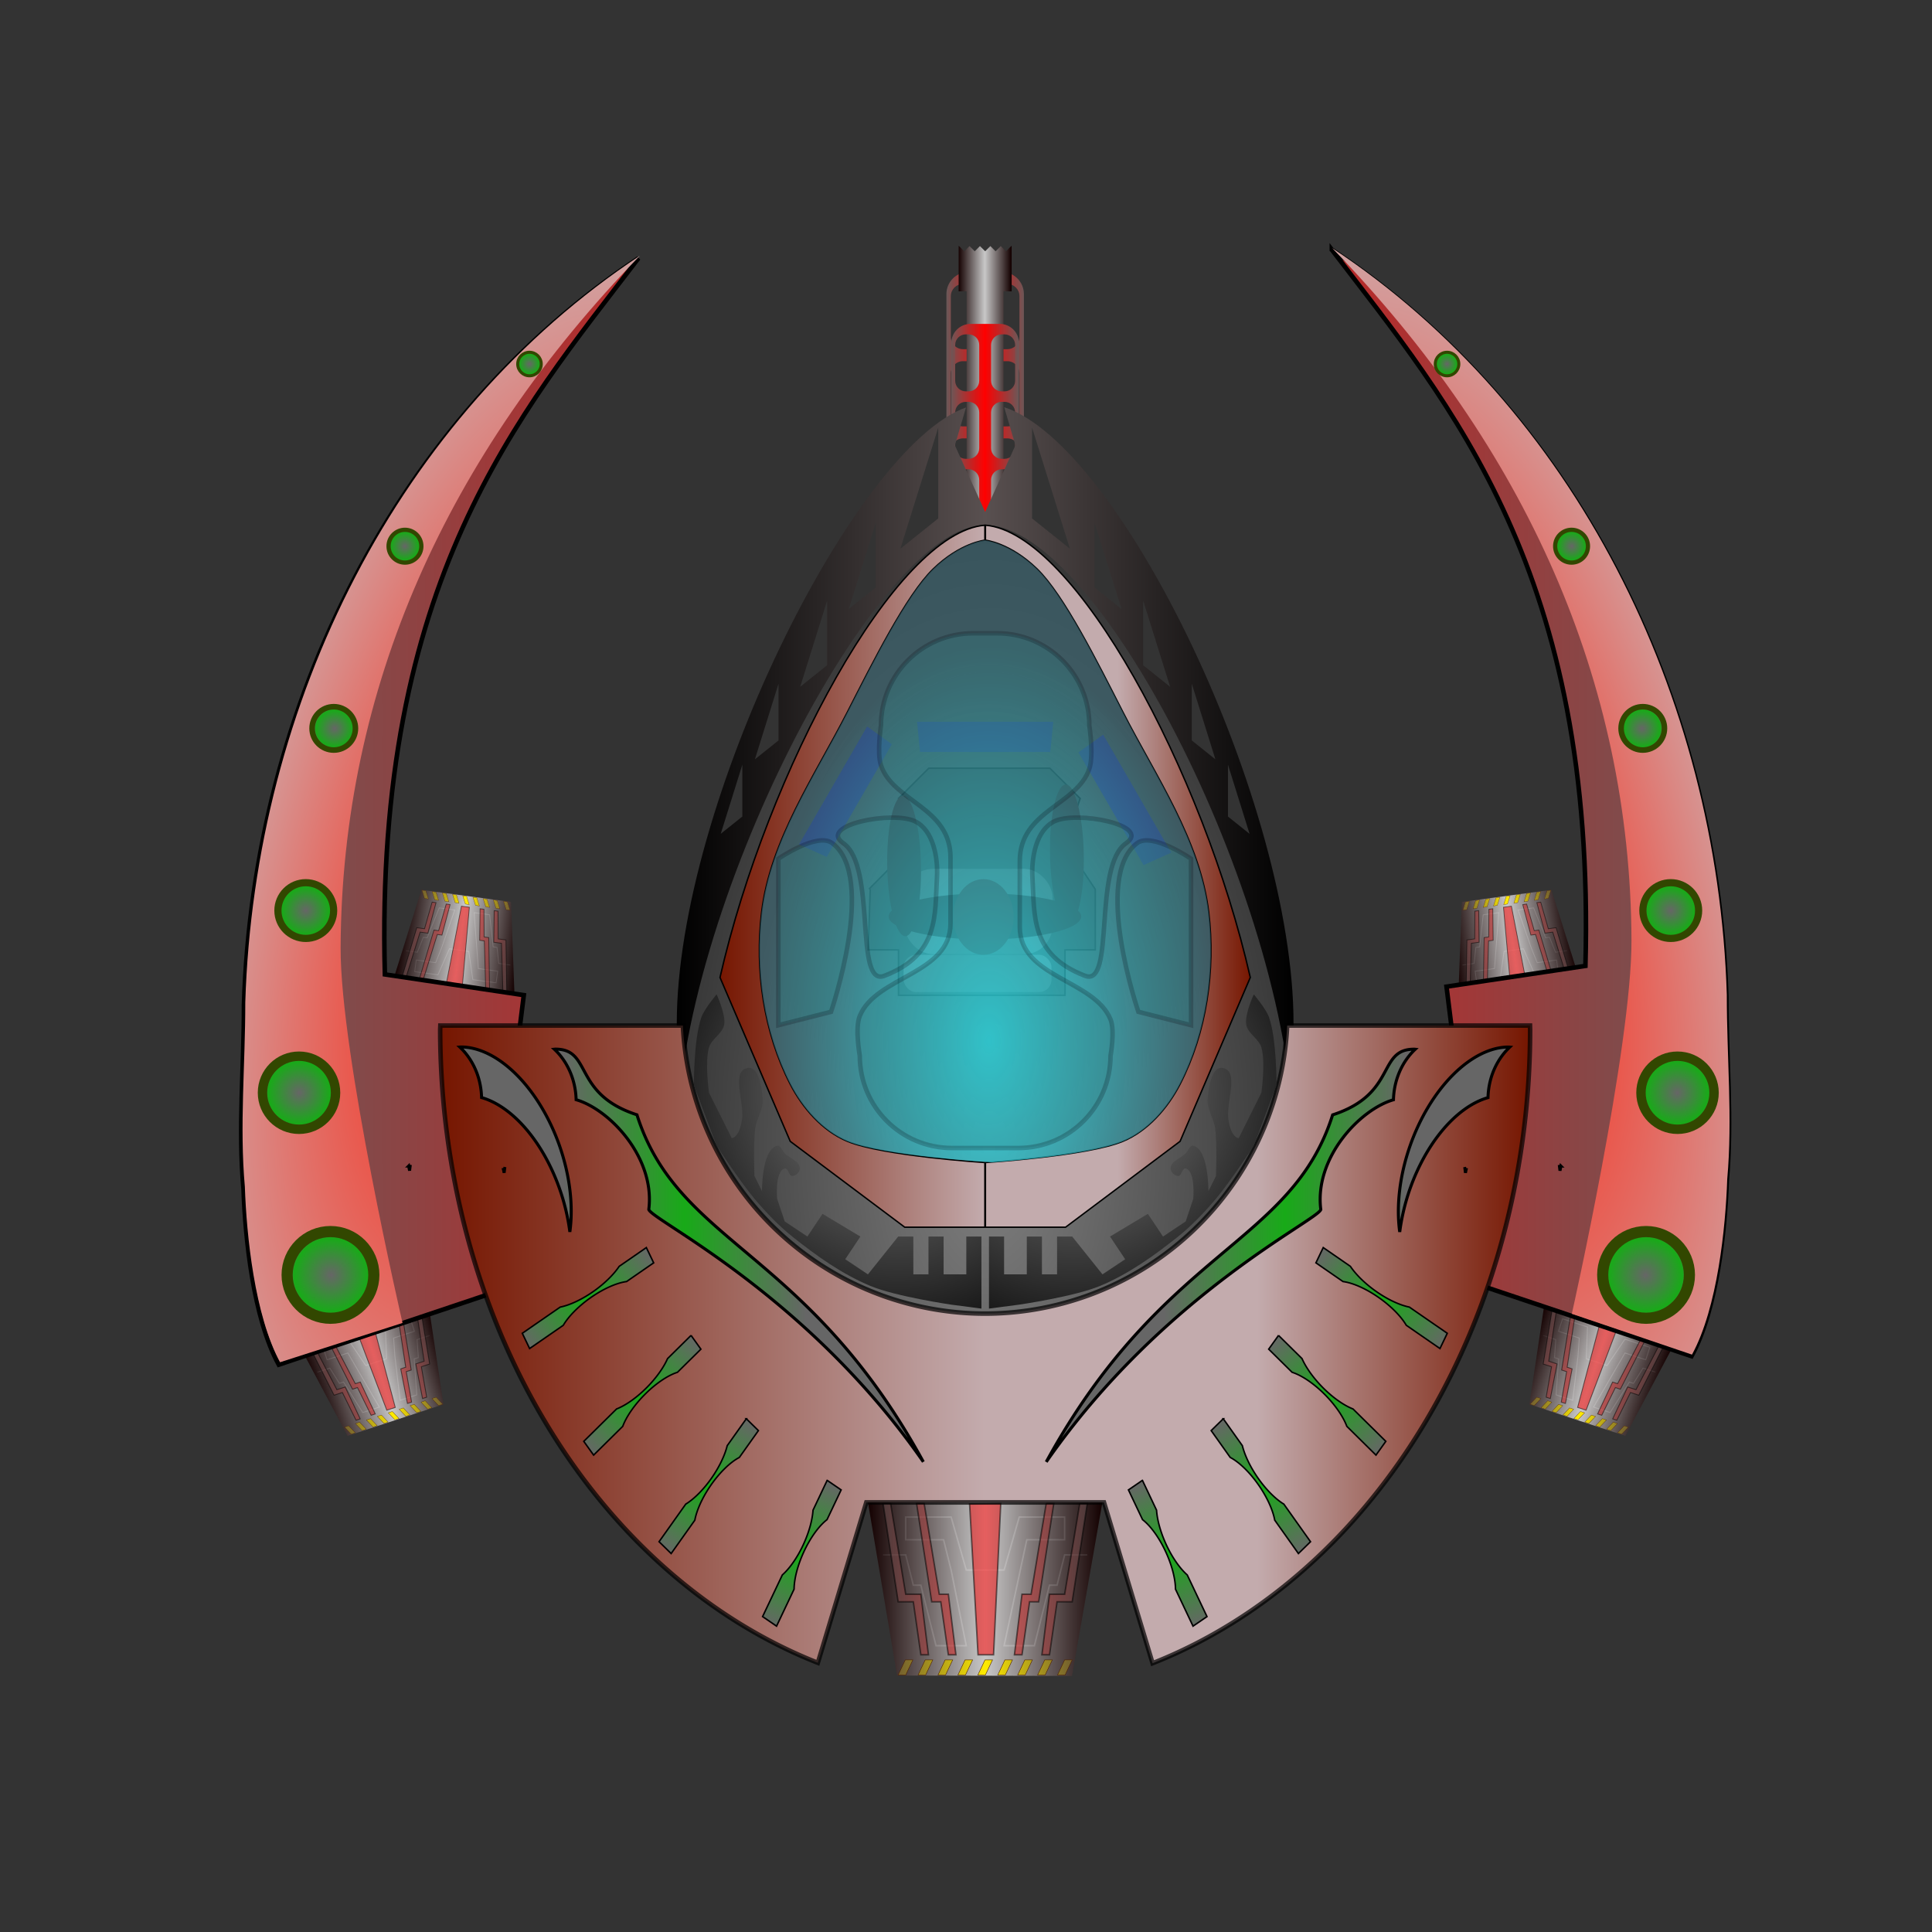 <?xml version="1.0" encoding="UTF-8" standalone="no"?>
<!-- Created with Inkscape (http://www.inkscape.org/) -->

<svg
   xmlns:dc="http://purl.org/dc/elements/1.1/"
   xmlns:cc="http://creativecommons.org/ns#"
   xmlns:rdf="http://www.w3.org/1999/02/22-rdf-syntax-ns#"
   xmlns:svg="http://www.w3.org/2000/svg"
   xmlns="http://www.w3.org/2000/svg"
   xmlns:xlink="http://www.w3.org/1999/xlink"
   xmlns:sodipodi="http://sodipodi.sourceforge.net/DTD/sodipodi-0.dtd"
   xmlns:inkscape="http://www.inkscape.org/namespaces/inkscape"
   width="450mm"
   height="450mm"
   viewBox="0 0 1594.488 1594.488"
   id="svg2"
   version="1.1"
   inkscape:version="0.91 r13725"
   sodipodi:docname="enemigo2.svg">
  <rect x="0" y="0" width="1594.488" height="1594.488" fill="#333333" stroke="none"/>
  <defs
     id="defs4">
    <linearGradient
       inkscape:collect="always"
       id="linearGradient4936">
      <stop
         style="stop-color:#000000;stop-opacity:1"
         offset="0"
         id="stop4938" />
      <stop
         id="stop4944"
         offset="0.5"
         style="stop-color:#595050;stop-opacity:1" />
      <stop
         style="stop-color:#000000;stop-opacity:1"
         offset="1"
         id="stop4940" />
    </linearGradient>
    <linearGradient
       inkscape:collect="always"
       id="linearGradient4790">
      <stop
         style="stop-color:#ffffff;stop-opacity:0.196"
         offset="0"
         id="stop4792" />
      <stop
         id="stop4798"
         offset="0.5"
         style="stop-color:#ffffff;stop-opacity:0.724" />
      <stop
         style="stop-color:#ffffff;stop-opacity:0.255"
         offset="1"
         id="stop4794" />
    </linearGradient>
    <linearGradient
       inkscape:collect="always"
       id="linearGradient4778">
      <stop
         style="stop-color:#715e2f;stop-opacity:1"
         offset="0"
         id="stop4780" />
      <stop
         id="stop4786"
         offset="0.5"
         style="stop-color:#ffec00;stop-opacity:1" />
      <stop
         style="stop-color:#715e2f;stop-opacity:1"
         offset="1"
         id="stop4782" />
    </linearGradient>
    <linearGradient
       inkscape:collect="always"
       id="linearGradient4738">
      <stop
         style="stop-color:#130000;stop-opacity:1"
         offset="0"
         id="stop4740" />
      <stop
         id="stop4746"
         offset="0.5"
         style="stop-color:#c8c8c8;stop-opacity:1" />
      <stop
         style="stop-color:#130000;stop-opacity:1"
         offset="1"
         id="stop4742" />
    </linearGradient>
    <linearGradient
       inkscape:collect="always"
       id="linearGradient4679">
      <stop
         style="stop-color:#28e8f2;stop-opacity:0.868"
         offset="0"
         id="stop4681" />
      <stop
         style="stop-color:#3a6672;stop-opacity:0.651"
         offset="1"
         id="stop4683" />
    </linearGradient>
    <linearGradient
       inkscape:collect="always"
       id="linearGradient4564">
      <stop
         style="stop-color:#818181;stop-opacity:1"
         offset="0"
         id="stop4566" />
      <stop
         style="stop-color:#000000;stop-opacity:1"
         offset="1"
         id="stop4568" />
    </linearGradient>
    <linearGradient
       id="linearGradient4475"
       inkscape:collect="always">
      <stop
         id="stop4477"
         offset="0"
         style="stop-color:#666666;stop-opacity:1" />
      <stop
         style="stop-color:#18aa18;stop-opacity:1"
         offset="0.856"
         id="stop4479" />
      <stop
         id="stop4481"
         offset="1"
         style="stop-color:#666666;stop-opacity:1" />
    </linearGradient>
    <linearGradient
       inkscape:collect="always"
       id="linearGradient4453">
      <stop
         style="stop-color:#ff1500;stop-opacity:1"
         offset="0"
         id="stop4455" />
      <stop
         style="stop-color:#d1a4a4;stop-opacity:1"
         offset="1"
         id="stop4457" />
    </linearGradient>
    <linearGradient
       inkscape:collect="always"
       id="linearGradient4417">
      <stop
         style="stop-color:#6c5757;stop-opacity:1"
         offset="0"
         id="stop4419" />
      <stop
         id="stop4425"
         offset="0.5"
         style="stop-color:#ff0000;stop-opacity:1" />
      <stop
         style="stop-color:#6c5757;stop-opacity:1"
         offset="1"
         id="stop4421" />
    </linearGradient>
    <linearGradient
       inkscape:collect="always"
       id="linearGradient4260">
      <stop
         style="stop-color:#666666;stop-opacity:1"
         offset="0"
         id="stop4262" />
      <stop
         id="stop4268"
         offset="0.5"
         style="stop-color:#18aa18;stop-opacity:1" />
      <stop
         style="stop-color:#666666;stop-opacity:1"
         offset="1"
         id="stop4264" />
    </linearGradient>
    <linearGradient
       inkscape:collect="always"
       id="linearGradient4217">
      <stop
         style="stop-color:#761600;stop-opacity:1"
         offset="0"
         id="stop4219" />
      <stop
         id="stop4225"
         offset="0.5"
         style="stop-color:#c3abad;stop-opacity:1" />
      <stop
         style="stop-color:#c3abad;stop-opacity:1"
         offset="0.75"
         id="stop4227" />
      <stop
         style="stop-color:#761600;stop-opacity:1"
         offset="1"
         id="stop4221" />
    </linearGradient>
    <linearGradient
       inkscape:collect="always"
       xlink:href="#linearGradient4217"
       id="linearGradient4223"
       x1="437.244"
       y1="1005.1"
       x2="1157.244"
       y2="1005.1"
       gradientUnits="userSpaceOnUse"
       gradientTransform="matrix(1.249,0,0,1.249,-183.005,-688.335)" />
    <linearGradient
       inkscape:collect="always"
       xlink:href="#linearGradient4260"
       id="linearGradient4266"
       x1="895"
       y1="1104.488"
       x2="920"
       y2="1204.488"
       gradientUnits="userSpaceOnUse"
       gradientTransform="matrix(0.991,-0.136,0.136,0.991,-128.544,-419.248)" />
    <linearGradient
       inkscape:collect="always"
       xlink:href="#linearGradient4260"
       id="linearGradient4328"
       gradientUnits="userSpaceOnUse"
       x1="895"
       y1="1104.488"
       x2="920"
       y2="1204.488"
       gradientTransform="matrix(0.952,-0.306,0.306,0.952,-228.182,-265.074)" />
    <linearGradient
       inkscape:collect="always"
       xlink:href="#linearGradient4260"
       id="linearGradient4332"
       gradientUnits="userSpaceOnUse"
       gradientTransform="matrix(0.884,-0.467,0.467,0.884,-308.556,-101.65)"
       x1="895"
       y1="1104.488"
       x2="920"
       y2="1204.488" />
    <linearGradient
       inkscape:collect="always"
       xlink:href="#linearGradient4260"
       id="linearGradient4336"
       gradientUnits="userSpaceOnUse"
       gradientTransform="matrix(0.79,-0.613,0.613,0.79,-356.199,75.794)"
       x1="895"
       y1="1104.488"
       x2="920"
       y2="1204.488" />
    <linearGradient
       inkscape:collect="always"
       xlink:href="#linearGradient4260"
       id="linearGradient4354"
       gradientUnits="userSpaceOnUse"
       gradientTransform="matrix(0.991,-0.136,0.136,0.991,-128.544,-419.248)"
       x1="895"
       y1="1104.488"
       x2="920"
       y2="1204.488" />
    <linearGradient
       inkscape:collect="always"
       xlink:href="#linearGradient4260"
       id="linearGradient4356"
       gradientUnits="userSpaceOnUse"
       gradientTransform="matrix(0.952,-0.306,0.306,0.952,-228.182,-265.074)"
       x1="895"
       y1="1104.488"
       x2="920"
       y2="1204.488" />
    <linearGradient
       inkscape:collect="always"
       xlink:href="#linearGradient4260"
       id="linearGradient4358"
       gradientUnits="userSpaceOnUse"
       gradientTransform="matrix(0.884,-0.467,0.467,0.884,-308.556,-101.65)"
       x1="895"
       y1="1104.488"
       x2="920"
       y2="1204.488" />
    <linearGradient
       inkscape:collect="always"
       xlink:href="#linearGradient4260"
       id="linearGradient4360"
       gradientUnits="userSpaceOnUse"
       gradientTransform="matrix(0.79,-0.613,0.613,0.79,-356.199,75.794)"
       x1="895"
       y1="1104.488"
       x2="920"
       y2="1204.488" />
    <linearGradient
       inkscape:collect="always"
       xlink:href="#linearGradient4260"
       id="linearGradient4404"
       x1="520"
       y1="884.488"
       x2="680"
       y2="884.488"
       gradientUnits="userSpaceOnUse"
       gradientTransform="translate(0,-536.141)" />
    <linearGradient
       inkscape:collect="always"
       xlink:href="#linearGradient4260"
       id="linearGradient4408"
       gradientUnits="userSpaceOnUse"
       x1="520"
       y1="884.488"
       x2="680"
       y2="884.488"
       gradientTransform="matrix(-1,0,0,1,1596.555,-536.102)" />
    <linearGradient
       inkscape:collect="always"
       xlink:href="#linearGradient4417"
       id="linearGradient4423"
       x1="305.819"
       y1="650.247"
       x2="1288.669"
       y2="650.247"
       gradientUnits="userSpaceOnUse"
       gradientTransform="matrix(1.249,0,0,1.249,-183.005,-688.335)" />
    <radialGradient
       inkscape:collect="always"
       xlink:href="#linearGradient4453"
       id="radialGradient4459"
       cx="1120"
       cy="128.722"
       fx="1120"
       fy="128.722"
       r="131.208"
       gradientTransform="matrix(1.714,-0.381,0.924,4.157,-822.262,95.818)"
       gradientUnits="userSpaceOnUse" />
    <radialGradient
       inkscape:collect="always"
       xlink:href="#linearGradient4453"
       id="radialGradient4463"
       gradientUnits="userSpaceOnUse"
       gradientTransform="matrix(-1.714,-0.381,-0.924,4.157,2449.837,102.09)"
       cx="1120"
       cy="128.722"
       fx="1120"
       fy="128.722"
       r="131.208" />
    <radialGradient
       inkscape:collect="always"
       xlink:href="#linearGradient4475"
       id="radialGradient4473"
       cx="1113.319"
       cy="-174.988"
       fx="1113.319"
       fy="-174.988"
       r="7.773"
       gradientUnits="userSpaceOnUse"
       gradientTransform="translate(-10.624,-9.7)" />
    <radialGradient
       inkscape:collect="always"
       xlink:href="#linearGradient4475"
       id="radialGradient4485"
       gradientUnits="userSpaceOnUse"
       gradientTransform="matrix(1.395,0,0,1.395,-368,179.781)"
       cx="1113.319"
       cy="-174.988"
       fx="1113.319"
       fy="-174.988"
       r="7.773" />
    <radialGradient
       inkscape:collect="always"
       xlink:href="#linearGradient4475"
       id="radialGradient4489"
       gradientUnits="userSpaceOnUse"
       gradientTransform="matrix(1.842,0,0,1.842,-819.225,378.475)"
       cx="1113.319"
       cy="-174.988"
       fx="1113.319"
       fy="-174.988"
       r="7.773" />
    <radialGradient
       inkscape:collect="always"
       xlink:href="#linearGradient4475"
       id="radialGradient4493"
       gradientUnits="userSpaceOnUse"
       gradientTransform="matrix(2.369,0,0,2.369,-1386.936,590.991)"
       cx="1113.319"
       cy="-174.988"
       fx="1113.319"
       fy="-174.988"
       r="7.773" />
    <radialGradient
       inkscape:collect="always"
       xlink:href="#linearGradient4475"
       id="radialGradient4497"
       gradientUnits="userSpaceOnUse"
       gradientTransform="matrix(3.106,0,0,3.106,-2203.154,840.362)"
       cx="1113.319"
       cy="-174.988"
       fx="1113.319"
       fy="-174.988"
       r="7.773" />
    <radialGradient
       inkscape:collect="always"
       xlink:href="#linearGradient4475"
       id="radialGradient4501"
       gradientUnits="userSpaceOnUse"
       gradientTransform="matrix(3.685,0,0,3.685,-2868.764,1062.091)"
       cx="1113.319"
       cy="-174.988"
       fx="1113.319"
       fy="-174.988"
       r="7.773" />
    <radialGradient
       inkscape:collect="always"
       xlink:href="#linearGradient4475"
       id="radialGradient4526"
       gradientUnits="userSpaceOnUse"
       gradientTransform="translate(-10.624,-9.7)"
       cx="1113.319"
       cy="-174.988"
       fx="1113.319"
       fy="-174.988"
       r="7.773" />
    <radialGradient
       inkscape:collect="always"
       xlink:href="#linearGradient4475"
       id="radialGradient4528"
       gradientUnits="userSpaceOnUse"
       gradientTransform="matrix(1.395,0,0,1.395,-368,179.781)"
       cx="1113.319"
       cy="-174.988"
       fx="1113.319"
       fy="-174.988"
       r="7.773" />
    <radialGradient
       inkscape:collect="always"
       xlink:href="#linearGradient4475"
       id="radialGradient4530"
       gradientUnits="userSpaceOnUse"
       gradientTransform="matrix(1.842,0,0,1.842,-819.225,378.475)"
       cx="1113.319"
       cy="-174.988"
       fx="1113.319"
       fy="-174.988"
       r="7.773" />
    <radialGradient
       inkscape:collect="always"
       xlink:href="#linearGradient4475"
       id="radialGradient4532"
       gradientUnits="userSpaceOnUse"
       gradientTransform="matrix(2.369,0,0,2.369,-1386.936,590.991)"
       cx="1113.319"
       cy="-174.988"
       fx="1113.319"
       fy="-174.988"
       r="7.773" />
    <radialGradient
       inkscape:collect="always"
       xlink:href="#linearGradient4475"
       id="radialGradient4534"
       gradientUnits="userSpaceOnUse"
       gradientTransform="matrix(3.106,0,0,3.106,-2203.154,840.362)"
       cx="1113.319"
       cy="-174.988"
       fx="1113.319"
       fy="-174.988"
       r="7.773" />
    <radialGradient
       inkscape:collect="always"
       xlink:href="#linearGradient4475"
       id="radialGradient4536"
       gradientUnits="userSpaceOnUse"
       gradientTransform="matrix(3.685,0,0,3.685,-2868.764,1062.091)"
       cx="1113.319"
       cy="-174.988"
       fx="1113.319"
       fy="-174.988"
       r="7.773" />
    <radialGradient
       inkscape:collect="always"
       xlink:href="#linearGradient4564"
       id="radialGradient4570"
       cx="800"
       cy="299.16"
       fx="800"
       fy="299.16"
       r="203.706"
       gradientTransform="matrix(2.208,5.2045634e-8,-8.172379e-8,4.171,-949.874,-843.445)"
       gradientUnits="userSpaceOnUse" />
    <linearGradient
       inkscape:collect="always"
       xlink:href="#linearGradient4217"
       id="linearGradient4613"
       x1="621.598"
       y1="153.676"
       x2="972.89"
       y2="153.676"
       gradientUnits="userSpaceOnUse"
       gradientTransform="matrix(1.249,0,0,1.249,-183.005,-11.017)" />
    <radialGradient
       inkscape:collect="always"
       xlink:href="#linearGradient4564"
       id="radialGradient4633"
       cx="860"
       cy="304.74"
       fx="860"
       fy="304.74"
       r="95"
       gradientTransform="matrix(1.423,1.257,-1.318,1.493,38.14,-1233.835)"
       gradientUnits="userSpaceOnUse" />
    <radialGradient
       inkscape:collect="always"
       xlink:href="#linearGradient4564"
       id="radialGradient4637"
       gradientUnits="userSpaceOnUse"
       gradientTransform="matrix(-1.423,1.257,1.318,1.493,1556.891,-1233.835)"
       cx="860"
       cy="304.74"
       fx="860"
       fy="304.74"
       r="95" />
    <radialGradient
       inkscape:collect="always"
       xlink:href="#linearGradient4679"
       id="radialGradient4685"
       cx="800"
       cy="770.189"
       fx="800"
       fy="770.189"
       r="149.154"
       gradientTransform="matrix(1.249,0,0,2.178,-183.005,-818.472)"
       gradientUnits="userSpaceOnUse" />
    <linearGradient
       inkscape:collect="always"
       xlink:href="#linearGradient4738"
       id="linearGradient4744"
       x1="720"
       y1="1166.988"
       x2="875"
       y2="1166.988"
       gradientUnits="userSpaceOnUse" />
    <linearGradient
       inkscape:collect="always"
       xlink:href="#linearGradient4417"
       id="linearGradient4754"
       x1="729.411"
       y1="1160.485"
       x2="865.589"
       y2="1160.485"
       gradientUnits="userSpaceOnUse" />
    <linearGradient
       inkscape:collect="always"
       xlink:href="#linearGradient4778"
       id="linearGradient4784"
       x1="739.855"
       y1="1218.879"
       x2="855.379"
       y2="1218.879"
       gradientUnits="userSpaceOnUse"
       gradientTransform="translate(-0.117,0)" />
    <linearGradient
       inkscape:collect="always"
       xlink:href="#linearGradient4790"
       id="linearGradient4796"
       x1="730"
       y1="1161.988"
       x2="865"
       y2="1161.988"
       gradientUnits="userSpaceOnUse" />
    <linearGradient
       inkscape:collect="always"
       xlink:href="#linearGradient4738"
       id="linearGradient4816"
       gradientUnits="userSpaceOnUse"
       x1="720"
       y1="1166.988"
       x2="875"
       y2="1166.988" />
    <linearGradient
       inkscape:collect="always"
       xlink:href="#linearGradient4790"
       id="linearGradient4818"
       gradientUnits="userSpaceOnUse"
       x1="730"
       y1="1161.988"
       x2="865"
       y2="1161.988" />
    <linearGradient
       inkscape:collect="always"
       xlink:href="#linearGradient4417"
       id="linearGradient4820"
       gradientUnits="userSpaceOnUse"
       x1="729.411"
       y1="1160.485"
       x2="865.589"
       y2="1160.485" />
    <linearGradient
       inkscape:collect="always"
       xlink:href="#linearGradient4778"
       id="linearGradient4822"
       gradientUnits="userSpaceOnUse"
       gradientTransform="translate(-0.117,0)"
       x1="739.855"
       y1="1218.879"
       x2="855.379"
       y2="1218.879" />
    <linearGradient
       inkscape:collect="always"
       xlink:href="#linearGradient4738"
       id="linearGradient4834"
       gradientUnits="userSpaceOnUse"
       x1="720"
       y1="1166.988"
       x2="875"
       y2="1166.988" />
    <linearGradient
       inkscape:collect="always"
       xlink:href="#linearGradient4790"
       id="linearGradient4836"
       gradientUnits="userSpaceOnUse"
       x1="730"
       y1="1161.988"
       x2="865"
       y2="1161.988" />
    <linearGradient
       inkscape:collect="always"
       xlink:href="#linearGradient4417"
       id="linearGradient4838"
       gradientUnits="userSpaceOnUse"
       x1="729.411"
       y1="1160.485"
       x2="865.589"
       y2="1160.485" />
    <linearGradient
       inkscape:collect="always"
       xlink:href="#linearGradient4778"
       id="linearGradient4840"
       gradientUnits="userSpaceOnUse"
       gradientTransform="translate(-0.117,0)"
       x1="739.855"
       y1="1218.879"
       x2="855.379"
       y2="1218.879" />
    <linearGradient
       inkscape:collect="always"
       xlink:href="#linearGradient4738"
       id="linearGradient4870"
       gradientUnits="userSpaceOnUse"
       x1="720"
       y1="1166.988"
       x2="875"
       y2="1166.988" />
    <linearGradient
       inkscape:collect="always"
       xlink:href="#linearGradient4790"
       id="linearGradient4872"
       gradientUnits="userSpaceOnUse"
       x1="730"
       y1="1161.988"
       x2="865"
       y2="1161.988" />
    <linearGradient
       inkscape:collect="always"
       xlink:href="#linearGradient4417"
       id="linearGradient4874"
       gradientUnits="userSpaceOnUse"
       x1="729.411"
       y1="1160.485"
       x2="865.589"
       y2="1160.485" />
    <linearGradient
       inkscape:collect="always"
       xlink:href="#linearGradient4778"
       id="linearGradient4876"
       gradientUnits="userSpaceOnUse"
       gradientTransform="translate(-0.117,0)"
       x1="739.855"
       y1="1218.879"
       x2="855.379"
       y2="1218.879" />
    <linearGradient
       inkscape:collect="always"
       xlink:href="#linearGradient4738"
       id="linearGradient4888"
       gradientUnits="userSpaceOnUse"
       x1="720"
       y1="1166.988"
       x2="875"
       y2="1166.988" />
    <linearGradient
       inkscape:collect="always"
       xlink:href="#linearGradient4790"
       id="linearGradient4890"
       gradientUnits="userSpaceOnUse"
       x1="730"
       y1="1161.988"
       x2="865"
       y2="1161.988" />
    <linearGradient
       inkscape:collect="always"
       xlink:href="#linearGradient4417"
       id="linearGradient4892"
       gradientUnits="userSpaceOnUse"
       x1="729.411"
       y1="1160.485"
       x2="865.589"
       y2="1160.485" />
    <linearGradient
       inkscape:collect="always"
       xlink:href="#linearGradient4778"
       id="linearGradient4894"
       gradientUnits="userSpaceOnUse"
       gradientTransform="translate(-0.117,0)"
       x1="739.855"
       y1="1218.879"
       x2="855.379"
       y2="1218.879" />
    <linearGradient
       inkscape:collect="always"
       xlink:href="#linearGradient4936"
       id="linearGradient4942"
       x1="593.538"
       y1="702.378"
       x2="1000.95"
       y2="702.378"
       gradientUnits="userSpaceOnUse"
       gradientTransform="matrix(1.249,0,0,1.249,-183.005,-146.209)" />
    <linearGradient
       inkscape:collect="always"
       xlink:href="#linearGradient4738"
       id="linearGradient5000"
       x1="775"
       y1="371.988"
       x2="810"
       y2="371.988"
       gradientUnits="userSpaceOnUse"
       gradientTransform="matrix(1.249,0,0,1.249,-177.078,-146.209)" />
    <linearGradient
       inkscape:collect="always"
       xlink:href="#linearGradient4417"
       id="linearGradient5008"
       x1="774.872"
       y1="401.289"
       x2="819.616"
       y2="401.289"
       gradientUnits="userSpaceOnUse"
       gradientTransform="matrix(1.249,0,0,1.249,-183.005,-146.209)" />
    <linearGradient
       inkscape:collect="always"
       xlink:href="#linearGradient4417"
       id="linearGradient5012"
       gradientUnits="userSpaceOnUse"
       x1="774.872"
       y1="401.289"
       x2="819.616"
       y2="401.289"
       gradientTransform="matrix(1.43,0,0,1.43,-326.619,-248.653)" />
  </defs>
  <sodipodi:namedview
     id="base"
     pagecolor="#ffffff"
     bordercolor="#666666"
     borderopacity="1.0"
     inkscape:pageopacity="0.0"
     inkscape:pageshadow="2"
     inkscape:zoom="0.32674569"
     inkscape:cx="916.83328"
     inkscape:cy="843.58608"
     inkscape:document-units="px"
     inkscape:current-layer="layer4"
     showgrid="true"
     height="450mm"
     inkscape:window-width="1360"
     inkscape:window-height="716"
     inkscape:window-x="-8"
     inkscape:window-y="-8"
     inkscape:window-maximized="1"
     showguides="true"
     inkscape:guide-bbox="true">
    <inkscape:grid
       type="xygrid"
       id="grid4133" />
  </sodipodi:namedview>
  <g
     inkscape:label="base"
     inkscape:groupmode="layer"
     id="layer1"
     transform="translate(0,542.126)"
     style="display:none"
     sodipodi:insensitive="true">
    <path
       sodipodi:nodetypes="sssss"
       inkscape:connector-curvature="0"
       id="path4193"
       d="m 1000.95,250.994 c 0,153.414 -91.202,227.78 -203.706,227.78 -112.504,0 -203.706,-74.366 -203.706,-227.78 0,-153.414 132.057,-409.611 203.706,-409.264 76.627,0.371 203.706,255.85 203.706,409.264 z"
       style="opacity:1;fill:#ff0000;fill-opacity:1;stroke:none;stroke-width:3;stroke-linecap:round;stroke-miterlimit:4;stroke-dasharray:none;stroke-dashoffset:0;stroke-opacity:0.272" />
    <path
       style="opacity:1;fill:#0000ff;fill-opacity:1;stroke:none;stroke-width:3;stroke-linecap:round;stroke-miterlimit:4;stroke-dasharray:none;stroke-dashoffset:0;stroke-opacity:0.272"
       d="m 1026.252,281.994 c 79.002,103.347 174.506,212.873 167.519,473.088 l -91.775,13.691 24.762,198.094 137.102,46.012 c 16.898,-31.012 22.195,-83.992 23.283,-115.881 3.615,-40.131 -0.334,-81.1 -0.279,-121.791 -6.105,-198.34 -101.263,-387.696 -260.611,-493.213 z m -458.016,5.621 C 408.888,393.133 313.73,582.488 307.625,780.828 c 0.055,40.691 -3.895,81.66 -0.279,121.791 1.088,31.889 6.385,84.869 23.283,115.881 L 467.73,972.488 492.492,774.395 400.717,760.703 C 393.73,500.488 489.234,390.962 568.236,287.615 Z"
       transform="translate(0,-542.126)"
       id="path4165"
       inkscape:connector-curvature="0"
       sodipodi:nodetypes="cccccccccccccccc" />
    <path
       style="opacity:1;fill:#0000ff;fill-opacity:1;stroke:none;stroke-width:3;stroke-linecap:round;stroke-miterlimit:4;stroke-dasharray:none;stroke-dashoffset:0;stroke-opacity:0.272"
       d="m 1817.683,-299.316 c 159.348,105.517 254.507,294.873 260.611,493.213 -0.055,40.691 3.895,81.66 0.279,121.791 -1.088,31.889 -6.385,84.869 -23.282,115.881 l -137.102,-46.012 -24.762,-198.094 91.775,-1.691 c 6.986,-260.215 -88.517,-381.741 -167.519,-485.088 z"
       id="path4195"
       inkscape:connector-curvature="0"
       sodipodi:nodetypes="cccccccc" />
    <path
       style="opacity:1;fill:#54fefe;fill-opacity:1;stroke:none;stroke-width:3;stroke-linecap:round;stroke-miterlimit:4;stroke-dasharray:none;stroke-dashoffset:0;stroke-opacity:0.272"
       d="m 437.357,794.488 a 360,440 0 0 0 -0.113,2.756 360,440 0 0 0 249.479,418.189 l 32.016,-105.959 157.012,0 32.1,106.236 a 360,440 0 0 0 249.394,-418.467 360,440 0 0 0 -0.08,-2.756 l -160.406,0 A 200,200 0 0 1 797.244,984.771 200,200 0 0 1 597.588,794.488 l -160.23,0 z"
       transform="translate(0,-542.126)"
       id="path4135"
       inkscape:connector-curvature="0" />
    <path
       style="opacity:1;fill:#aa4400;fill-opacity:1;stroke:none;stroke-width:3;stroke-linecap:round;stroke-miterlimit:4;stroke-dasharray:none;stroke-dashoffset:0;stroke-opacity:0.272"
       d="m 2037.534,1520.511 c 0,134.29 -79.833,199.385 -178.312,199.385 -98.479,0 -178.312,-65.096 -178.312,-199.385 0,-134.29 115.595,-358.549 178.312,-358.245 67.074,0.325 178.312,223.956 178.312,358.245 z"
       id="path4190"
       inkscape:connector-curvature="0"
       sodipodi:nodetypes="sssss" />
    <path
       id="path4197"
       d="m 447.618,1088.606 a 360,440 0 0 0 -0.113,2.756 360,440 0 0 0 249.479,418.19 l 32.016,-105.959 157.012,0 32.1,106.236 a 360,440 0 0 0 249.395,-418.467 360,440 0 0 0 -0.08,-2.756 l -160.406,0 A 200,200 0 0 1 807.505,1278.889 200,200 0 0 1 607.849,1088.606 l -160.23,0 z"
       style="opacity:1;fill:#54fefe;fill-opacity:1;stroke:none;stroke-width:3;stroke-linecap:round;stroke-miterlimit:4;stroke-dasharray:none;stroke-dashoffset:0;stroke-opacity:0.272"
       inkscape:connector-curvature="0" />
  </g>
  <g
     inkscape:groupmode="layer"
     id="layer4"
     inkscape:label="armas">
    <path
       inkscape:connector-curvature="0"
       id="path5010"
       d="m 799.345,224.481 c -10.124,0 -18.277,8.149 -18.277,18.274 l 0,164.478 c 0,10.124 8.152,18.274 18.277,18.274 l 27.412,0 c 10.124,0 18.274,-8.149 18.274,-18.274 l 0,-164.478 c 0,-10.124 -8.149,-18.274 -18.274,-18.274 l -27.412,0 z m -4.568,9.895 2.636,0 c 5.559,0 10.034,4.476 10.034,10.034 l 0,33.744 c 0,5.559 -4.476,10.034 -10.034,10.034 l -2.636,0 c -5.559,0 -10.032,-4.476 -10.032,-10.034 l 0,-33.744 c 0,-5.559 4.473,-10.034 10.032,-10.034 z m 33.906,0 2.636,0 c 5.559,0 10.035,4.476 10.035,10.034 l 0,33.744 c 0,5.559 -4.476,10.034 -10.035,10.034 l -2.636,0 c -5.559,0 -10.032,-4.476 -10.032,-10.034 l 0,-33.744 c 0,-5.559 4.473,-10.034 10.032,-10.034 z m -33.906,63.711 2.636,0 c 5.559,0 10.034,4.476 10.034,10.034 l 0,33.744 c 0,5.559 -4.476,10.034 -10.034,10.034 l -2.636,0 c -5.559,0 -10.032,-4.476 -10.032,-10.034 l 0,-33.744 c 0,-5.559 4.473,-10.034 10.032,-10.034 z m 33.906,0 2.636,0 c 5.559,0 10.035,4.476 10.035,10.034 l 0,33.744 c 0,5.559 -4.476,10.034 -10.035,10.034 l -2.636,0 c -5.559,0 -10.032,-4.476 -10.032,-10.034 l 0,-33.744 c 0,-5.559 4.473,-10.034 10.032,-10.034 z m -33.906,63.711 2.636,0 c 5.559,0 10.034,4.476 10.034,10.034 l 0,33.744 c 0,5.559 -4.476,10.034 -10.034,10.034 l -2.636,0 c -5.559,0 -10.032,-4.476 -10.032,-10.034 l 0,-33.744 c 0,-5.559 4.473,-10.034 10.032,-10.034 z m 33.906,0 2.636,0 c 5.559,0 10.035,4.476 10.035,10.034 l 0,33.744 c 0,5.559 -4.476,10.034 -10.035,10.034 l -2.636,0 c -5.559,0 -10.032,-4.476 -10.032,-10.034 l 0,-33.744 c 0,-5.559 4.473,-10.034 10.032,-10.034 z"
       style="opacity:1;fill:url(#linearGradient5012);fill-opacity:1;stroke:none;stroke-width:0.3;stroke-linecap:round;stroke-miterlimit:4;stroke-dasharray:none;stroke-dashoffset:0;stroke-opacity:1" />
    <path
       style="opacity:1;fill:url(#linearGradient5000);fill-opacity:1;stroke:none;stroke-width:0.3;stroke-linecap:round;stroke-miterlimit:4;stroke-dasharray:none;stroke-dashoffset:0;stroke-opacity:1"
       d="m 791.186,202.976 0,37.481 6.567,0 0,156.172 -6.567,0 0,37.481 43.728,0 0,-37.481 -6.701,0 0,-156.172 6.701,0 0,-37.481 -0.246,0 -4.412,4.412 -4.302,-4.302 -4.3,4.302 -4.302,-4.302 -4.3,4.302 -4.302,-4.304 -4.302,4.304 -4.302,-4.302 -4.302,4.302 -4.409,-4.412 -0.249,0 z"
       id="rect4992"
       inkscape:connector-curvature="0" />
    <path
       style="opacity:1;fill:url(#linearGradient5008);fill-opacity:1;stroke:none;stroke-width:0.3;stroke-linecap:round;stroke-miterlimit:4;stroke-dasharray:none;stroke-dashoffset:0;stroke-opacity:1"
       d="m 801.072,267.304 c -8.849,0 -15.973,7.122 -15.973,15.971 l 0,143.751 c 0,8.849 7.125,15.971 15.973,15.971 l 23.958,0 c 8.849,0 15.971,-7.122 15.971,-15.971 l 0,-143.751 c 0,-8.849 -7.122,-15.971 -15.971,-15.971 l -23.958,0 z m -3.992,8.648 2.304,0 c 4.858,0 8.77,3.912 8.77,8.77 l 0,29.492 c 0,4.858 -3.912,8.77 -8.77,8.77 l -2.304,0 c -4.858,0 -8.768,-3.912 -8.768,-8.77 l 0,-29.492 c 0,-4.858 3.909,-8.77 8.768,-8.77 z m 29.634,0 2.304,0 c 4.858,0 8.77,3.912 8.77,8.77 l 0,29.492 c 0,4.858 -3.912,8.77 -8.77,8.77 l -2.304,0 c -4.858,0 -8.768,-3.912 -8.768,-8.77 l 0,-29.492 c 0,-4.858 3.909,-8.77 8.768,-8.77 z m -29.634,55.682 2.304,0 c 4.858,0 8.77,3.912 8.77,8.77 l 0,29.492 c 0,4.858 -3.912,8.77 -8.77,8.77 l -2.304,0 c -4.858,0 -8.768,-3.912 -8.768,-8.77 l 0,-29.492 c 0,-4.858 3.909,-8.77 8.768,-8.77 z m 29.634,0 2.304,0 c 4.858,0 8.77,3.912 8.77,8.77 l 0,29.492 c 0,4.858 -3.912,8.77 -8.77,8.77 l -2.304,0 c -4.858,0 -8.768,-3.912 -8.768,-8.77 l 0,-29.492 c 0,-4.858 3.909,-8.77 8.768,-8.77 z m -29.634,55.682 2.304,0 c 4.858,0 8.77,3.912 8.77,8.77 l 0,29.492 c 0,4.858 -3.912,8.77 -8.77,8.77 l -2.304,0 c -4.858,0 -8.768,-3.912 -8.768,-8.77 l 0,-29.492 c 0,-4.858 3.909,-8.77 8.768,-8.77 z m 29.634,0 2.304,0 c 4.858,0 8.77,3.912 8.77,8.77 l 0,29.492 c 0,4.858 -3.912,8.77 -8.77,8.77 l -2.304,0 c -4.858,0 -8.768,-3.912 -8.768,-8.77 l 0,-29.492 c 0,-4.858 3.909,-8.77 8.768,-8.77 z"
       id="rect4979"
       inkscape:connector-curvature="0" />
    <path
       style="display:inline;opacity:1;fill:url(#linearGradient4942);fill-opacity:1;stroke:none;stroke-width:3;stroke-linecap:round;stroke-miterlimit:4;stroke-dasharray:none;stroke-dashoffset:0;stroke-opacity:0.272"
       d="m 828.782,336.073 9.256,31.471 -24.987,54.972 -24.987,-54.972 9.199,-31.273 c -91.776,32.293 -238.716,327.536 -238.716,508.422 0,191.671 113.945,284.584 254.504,284.584 140.559,-10e-5 254.504,-92.912 254.504,-284.584 0,-181.507 -142.373,-477.357 -238.772,-508.619 z m -54.45,16.827 0,74.962 -31.234,24.987 31.234,-99.95 z m 77.437,0 31.234,99.95 -31.234,-24.987 0,-74.962 z m -129.044,78.613 0,53.325 -22.215,17.777 22.215,-71.102 z m 180.651,0 22.215,71.102 -22.215,-17.777 0,-53.325 z m -220.741,64.189 0,53.325 -22.215,17.777 22.215,-71.102 z m 260.831,0 22.215,71.102 -22.215,-17.777 0,-53.325 z m -300.921,68.518 0,46.834 -19.514,15.612 19.514,-62.447 z m 341.008,0 19.514,62.447 -19.514,-15.612 0,-46.834 z m -370.898,66.893 0,42.779 -17.821,14.258 17.821,-57.037 z m 400.79,0 17.821,57.037 -17.821,-14.258 0,-42.779 z"
       id="path4193-3"
       inkscape:connector-curvature="0" />
  </g>
  <g
     inkscape:groupmode="layer"
     id="layer3"
     inkscape:label="turbinas"
     style="display:inline">
    <g
       id="g4800"
       transform="matrix(1.249,0,0,1.249,-183.005,-146.209)">
      <path
         sodipodi:nodetypes="ccccc"
         inkscape:connector-curvature="0"
         id="rect4708"
         d="m 720,1109.488 155,0 -20.12,115 -115.598,-0.279 z"
         style="opacity:1;fill:url(#linearGradient4744);fill-opacity:1;stroke:none;stroke-width:3;stroke-linecap:round;stroke-miterlimit:4;stroke-dasharray:none;stroke-dashoffset:0;stroke-opacity:1" />
      <path
         inkscape:connector-curvature="0"
         id="path4788"
         d="m 730,1144.488 15,0 5,20 5,0 10,40 20,0 -10,-50 -5,-20 -25,0 0,-15 30,0 10,35 25,0 10,-35 30,0 0,15 -25,0 -15,70 20,0 10,-40 5,0 5,-20 15,0"
         style="fill:none;fill-rule:evenodd;stroke:url(#linearGradient4796);stroke-width:1px;stroke-linecap:butt;stroke-linejoin:miter;stroke-opacity:0.309" />
      <path
         inkscape:connector-curvature="0"
         id="path4727"
         d="m 729.994,1110.488 10,65 10,0 5,35 5,0 -5,-40 -10,0 -10,-60 -5,0 z m 22.164,0 10,65 6,0 5,35 5,0 -5,-40 -6,0 -10,-60 -5,0 z m 55.633,0 -20.59,0.279 5.59,99.721 10.248,0 4.752,-100 z m 30.051,0 -10,60 -6,0 -5,40 5,0 5,-35 6,0 10,-65 -5,0 z m 22.164,0 -10,60 -10,0 -5,40 5,0 5,-35 10,0 10,-65 -5,0 z"
         style="opacity:0.526;fill:url(#linearGradient4754);fill-opacity:1;fill-rule:evenodd;stroke:#000000;stroke-width:1px;stroke-linecap:butt;stroke-linejoin:miter;stroke-opacity:1" />
      <path
         inkscape:connector-curvature="0"
         id="rect4756"
         d="m 744.701,1213.879 -4.727,10 5,0 4.727,-10 -5,0 z m 13.164,0 -4.725,10 5,0 4.725,-10 -5,0 z m 13.166,0 -4.725,10 5,0 4.725,-10 -5,0 z m 13.166,0 -4.725,10 5,0 4.725,-10 -5,0 z m 13.166,0 -4.725,10 5,0 4.725,-10 -5,0 z m 13.166,0 -4.725,10 5,0 4.725,-10 -5,0 z m 13.166,0 -4.727,10 5,0 4.727,-10 -5,0 z m 13.166,0 -4.727,10 5,0 4.727,-10 -5,0 z m 13.164,0 -4.725,10 5,0 4.725,-10 -5,0 z"
         style="opacity:1;fill:url(#linearGradient4784);fill-opacity:1;stroke:#4c1d00;stroke-width:0.3;stroke-linecap:round;stroke-miterlimit:4;stroke-dasharray:none;stroke-dashoffset:0;stroke-opacity:1" />
    </g>
    <g
       id="g4806"
       transform="matrix(0.686,0.224,-0.224,0.686,1029.286,153.57)">
      <path
         style="opacity:1;fill:url(#linearGradient4816);fill-opacity:1;stroke:none;stroke-width:3;stroke-linecap:round;stroke-miterlimit:4;stroke-dasharray:none;stroke-dashoffset:0;stroke-opacity:1"
         d="m 720,1109.488 155,0 -20.12,115 -115.598,-0.279 z"
         id="path4808"
         inkscape:connector-curvature="0"
         sodipodi:nodetypes="ccccc" />
      <path
         style="fill:none;fill-rule:evenodd;stroke:url(#linearGradient4818);stroke-width:1px;stroke-linecap:butt;stroke-linejoin:miter;stroke-opacity:0.309"
         d="m 730,1144.488 15,0 5,20 5,0 10,40 20,0 -10,-50 -5,-20 -25,0 0,-15 30,0 10,35 25,0 10,-35 30,0 0,15 -25,0 -15,70 20,0 10,-40 5,0 5,-20 15,0"
         id="path4810"
         inkscape:connector-curvature="0" />
      <path
         style="opacity:0.526;fill:url(#linearGradient4820);fill-opacity:1;fill-rule:evenodd;stroke:#000000;stroke-width:1px;stroke-linecap:butt;stroke-linejoin:miter;stroke-opacity:1"
         d="m 729.994,1110.488 10,65 10,0 5,35 5,0 -5,-40 -10,0 -10,-60 -5,0 z m 22.164,0 10,65 6,0 5,35 5,0 -5,-40 -6,0 -10,-60 -5,0 z m 55.633,0 -20.59,0.279 5.59,99.721 10.248,0 4.752,-100 z m 30.051,0 -10,60 -6,0 -5,40 5,0 5,-35 6,0 10,-65 -5,0 z m 22.164,0 -10,60 -10,0 -5,40 5,0 5,-35 10,0 10,-65 -5,0 z"
         id="path4812"
         inkscape:connector-curvature="0" />
      <path
         style="opacity:1;fill:url(#linearGradient4822);fill-opacity:1;stroke:#4c1d00;stroke-width:0.3;stroke-linecap:round;stroke-miterlimit:4;stroke-dasharray:none;stroke-dashoffset:0;stroke-opacity:1"
         d="m 744.701,1213.879 -4.727,10 5,0 4.727,-10 -5,0 z m 13.164,0 -4.725,10 5,0 4.725,-10 -5,0 z m 13.166,0 -4.725,10 5,0 4.725,-10 -5,0 z m 13.166,0 -4.725,10 5,0 4.725,-10 -5,0 z m 13.166,0 -4.725,10 5,0 4.725,-10 -5,0 z m 13.166,0 -4.725,10 5,0 4.725,-10 -5,0 z m 13.166,0 -4.727,10 5,0 4.727,-10 -5,0 z m 13.166,0 -4.727,10 5,0 4.727,-10 -5,0 z m 13.164,0 -4.725,10 5,0 4.725,-10 -5,0 z"
         id="path4814"
         inkscape:connector-curvature="0" />
    </g>
    <g
       transform="matrix(-0.686,0.224,0.224,0.686,598.933,153.57)"
       id="g4824">
      <path
         sodipodi:nodetypes="ccccc"
         inkscape:connector-curvature="0"
         id="path4826"
         d="m 720,1109.488 155,0 -20.12,115 -115.598,-0.279 z"
         style="opacity:1;fill:url(#linearGradient4834);fill-opacity:1;stroke:none;stroke-width:3;stroke-linecap:round;stroke-miterlimit:4;stroke-dasharray:none;stroke-dashoffset:0;stroke-opacity:1" />
      <path
         inkscape:connector-curvature="0"
         id="path4828"
         d="m 730,1144.488 15,0 5,20 5,0 10,40 20,0 -10,-50 -5,-20 -25,0 0,-15 30,0 10,35 25,0 10,-35 30,0 0,15 -25,0 -15,70 20,0 10,-40 5,0 5,-20 15,0"
         style="fill:none;fill-rule:evenodd;stroke:url(#linearGradient4836);stroke-width:1px;stroke-linecap:butt;stroke-linejoin:miter;stroke-opacity:0.309" />
      <path
         inkscape:connector-curvature="0"
         id="path4830"
         d="m 729.994,1110.488 10,65 10,0 5,35 5,0 -5,-40 -10,0 -10,-60 -5,0 z m 22.164,0 10,65 6,0 5,35 5,0 -5,-40 -6,0 -10,-60 -5,0 z m 55.633,0 -20.59,0.279 5.59,99.721 10.248,0 4.752,-100 z m 30.051,0 -10,60 -6,0 -5,40 5,0 5,-35 6,0 10,-65 -5,0 z m 22.164,0 -10,60 -10,0 -5,40 5,0 5,-35 10,0 10,-65 -5,0 z"
         style="opacity:0.526;fill:url(#linearGradient4838);fill-opacity:1;fill-rule:evenodd;stroke:#000000;stroke-width:1px;stroke-linecap:butt;stroke-linejoin:miter;stroke-opacity:1" />
      <path
         inkscape:connector-curvature="0"
         id="path4832"
         d="m 744.701,1213.879 -4.727,10 5,0 4.727,-10 -5,0 z m 13.164,0 -4.725,10 5,0 4.725,-10 -5,0 z m 13.166,0 -4.725,10 5,0 4.725,-10 -5,0 z m 13.166,0 -4.725,10 5,0 4.725,-10 -5,0 z m 13.166,0 -4.725,10 5,0 4.725,-10 -5,0 z m 13.166,0 -4.725,10 5,0 4.725,-10 -5,0 z m 13.166,0 -4.727,10 5,0 4.727,-10 -5,0 z m 13.166,0 -4.727,10 5,0 4.727,-10 -5,0 z m 13.164,0 -4.725,10 5,0 4.725,-10 -5,0 z"
         style="opacity:1;fill:url(#linearGradient4840);fill-opacity:1;stroke:#4c1d00;stroke-width:0.3;stroke-linecap:round;stroke-miterlimit:4;stroke-dasharray:none;stroke-dashoffset:0;stroke-opacity:1" />
    </g>
    <g
       id="g4860"
       transform="matrix(0.64,0.088,0.088,-0.64,-233.088,1452.808)">
      <path
         style="opacity:1;fill:url(#linearGradient4870);fill-opacity:1;stroke:none;stroke-width:3;stroke-linecap:round;stroke-miterlimit:4;stroke-dasharray:none;stroke-dashoffset:0;stroke-opacity:1"
         d="m 720,1109.488 155,0 -20.12,115 -115.598,-0.279 z"
         id="path4862"
         inkscape:connector-curvature="0"
         sodipodi:nodetypes="ccccc" />
      <path
         style="fill:none;fill-rule:evenodd;stroke:url(#linearGradient4872);stroke-width:1px;stroke-linecap:butt;stroke-linejoin:miter;stroke-opacity:0.309"
         d="m 730,1144.488 15,0 5,20 5,0 10,40 20,0 -10,-50 -5,-20 -25,0 0,-15 30,0 10,35 25,0 10,-35 30,0 0,15 -25,0 -15,70 20,0 10,-40 5,0 5,-20 15,0"
         id="path4864"
         inkscape:connector-curvature="0" />
      <path
         style="opacity:0.526;fill:url(#linearGradient4874);fill-opacity:1;fill-rule:evenodd;stroke:#000000;stroke-width:1px;stroke-linecap:butt;stroke-linejoin:miter;stroke-opacity:1"
         d="m 729.994,1110.488 10,65 10,0 5,35 5,0 -5,-40 -10,0 -10,-60 -5,0 z m 22.164,0 10,65 6,0 5,35 5,0 -5,-40 -6,0 -10,-60 -5,0 z m 55.633,0 -20.59,0.279 5.59,99.721 10.248,0 4.752,-100 z m 30.051,0 -10,60 -6,0 -5,40 5,0 5,-35 6,0 10,-65 -5,0 z m 22.164,0 -10,60 -10,0 -5,40 5,0 5,-35 10,0 10,-65 -5,0 z"
         id="path4866"
         inkscape:connector-curvature="0" />
      <path
         style="opacity:1;fill:url(#linearGradient4876);fill-opacity:1;stroke:#4c1d00;stroke-width:0.3;stroke-linecap:round;stroke-miterlimit:4;stroke-dasharray:none;stroke-dashoffset:0;stroke-opacity:1"
         d="m 744.701,1213.879 -4.727,10 5,0 4.727,-10 -5,0 z m 13.164,0 -4.725,10 5,0 4.725,-10 -5,0 z m 13.166,0 -4.725,10 5,0 4.725,-10 -5,0 z m 13.166,0 -4.725,10 5,0 4.725,-10 -5,0 z m 13.166,0 -4.725,10 5,0 4.725,-10 -5,0 z m 13.166,0 -4.725,10 5,0 4.725,-10 -5,0 z m 13.166,0 -4.727,10 5,0 4.727,-10 -5,0 z m 13.166,0 -4.727,10 5,0 4.727,-10 -5,0 z m 13.164,0 -4.725,10 5,0 4.725,-10 -5,0 z"
         id="path4868"
         inkscape:connector-curvature="0" />
    </g>
    <g
       transform="matrix(-0.64,0.088,-0.088,-0.64,1861.292,1452.808)"
       id="g4878">
      <path
         sodipodi:nodetypes="ccccc"
         inkscape:connector-curvature="0"
         id="path4880"
         d="m 720,1109.488 155,0 -20.12,115 -115.598,-0.279 z"
         style="opacity:1;fill:url(#linearGradient4888);fill-opacity:1;stroke:none;stroke-width:3;stroke-linecap:round;stroke-miterlimit:4;stroke-dasharray:none;stroke-dashoffset:0;stroke-opacity:1" />
      <path
         inkscape:connector-curvature="0"
         id="path4882"
         d="m 730,1144.488 15,0 5,20 5,0 10,40 20,0 -10,-50 -5,-20 -25,0 0,-15 30,0 10,35 25,0 10,-35 30,0 0,15 -25,0 -15,70 20,0 10,-40 5,0 5,-20 15,0"
         style="fill:none;fill-rule:evenodd;stroke:url(#linearGradient4890);stroke-width:1px;stroke-linecap:butt;stroke-linejoin:miter;stroke-opacity:0.309" />
      <path
         inkscape:connector-curvature="0"
         id="path4884"
         d="m 729.994,1110.488 10,65 10,0 5,35 5,0 -5,-40 -10,0 -10,-60 -5,0 z m 22.164,0 10,65 6,0 5,35 5,0 -5,-40 -6,0 -10,-60 -5,0 z m 55.633,0 -20.59,0.279 5.59,99.721 10.248,0 4.752,-100 z m 30.051,0 -10,60 -6,0 -5,40 5,0 5,-35 6,0 10,-65 -5,0 z m 22.164,0 -10,60 -10,0 -5,40 5,0 5,-35 10,0 10,-65 -5,0 z"
         style="opacity:0.526;fill:url(#linearGradient4892);fill-opacity:1;fill-rule:evenodd;stroke:#000000;stroke-width:1px;stroke-linecap:butt;stroke-linejoin:miter;stroke-opacity:1" />
      <path
         inkscape:connector-curvature="0"
         id="path4886"
         d="m 744.701,1213.879 -4.727,10 5,0 4.727,-10 -5,0 z m 13.164,0 -4.725,10 5,0 4.725,-10 -5,0 z m 13.166,0 -4.725,10 5,0 4.725,-10 -5,0 z m 13.166,0 -4.725,10 5,0 4.725,-10 -5,0 z m 13.166,0 -4.725,10 5,0 4.725,-10 -5,0 z m 13.166,0 -4.725,10 5,0 4.725,-10 -5,0 z m 13.166,0 -4.727,10 5,0 4.727,-10 -5,0 z m 13.166,0 -4.727,10 5,0 4.727,-10 -5,0 z m 13.164,0 -4.725,10 5,0 4.725,-10 -5,0 z"
         style="opacity:1;fill:url(#linearGradient4894);fill-opacity:1;stroke:#4c1d00;stroke-width:0.3;stroke-linecap:round;stroke-miterlimit:4;stroke-dasharray:none;stroke-dashoffset:0;stroke-opacity:1" />
    </g>
  </g>
  <g
     transform="translate(0,542.126)"
     id="g4203"
     inkscape:groupmode="layer"
     inkscape:label="estructura"
     style="display:inline">
    <path
       style="opacity:1;fill:url(#radialGradient4570);fill-opacity:1;stroke:none;stroke-width:3;stroke-linecap:round;stroke-miterlimit:4;stroke-dasharray:none;stroke-dashoffset:0;stroke-opacity:0.272"
       d="m 1067.554,402.518 c 0,191.671 -113.946,284.582 -254.505,284.582 -140.559,0 -254.505,-92.911 -254.505,-284.582 0,-191.671 164.988,-511.757 254.505,-511.323 95.735,0.464 254.505,319.652 254.505,511.323 z"
       id="path4205"
       inkscape:connector-curvature="0"
       sodipodi:nodetypes="sssss" />
    <path
       sodipodi:nodetypes="cccccccccccccccc"
       inkscape:connector-curvature="0"
       id="path4207"
       d="m 1099.166,-336.019 c 98.703,129.118 218.023,265.958 209.294,591.063 l -114.662,17.106 30.937,247.493 171.291,57.486 c 21.111,-38.746 27.73,-104.937 29.089,-144.778 4.517,-50.139 -0.418,-101.325 -0.349,-152.162 -7.627,-247.801 -126.515,-484.376 -325.601,-616.207 z m -572.232,7.023 C 327.848,-197.166 208.96,39.41 201.333,287.211 c 0.069,50.838 -4.866,102.024 -0.349,152.162 1.36,39.841 7.978,106.032 29.089,144.778 L 401.365,526.666 432.301,279.173 317.639,262.067 C 308.911,-63.039 428.231,-199.878 526.934,-328.996 Z"
       style="opacity:1;fill:url(#linearGradient4423);fill-opacity:1;stroke:#000000;stroke-width:3.748;stroke-linecap:round;stroke-miterlimit:4;stroke-dasharray:none;stroke-dashoffset:0;stroke-opacity:1" />
    <path
       sodipodi:nodetypes="cccccccc"
       inkscape:connector-curvature="0"
       id="path4209"
       d="m 1817.683,-299.316 c 159.348,105.517 254.507,294.873 260.611,493.213 -0.055,40.691 3.895,81.66 0.279,121.791 -1.088,31.889 -6.385,84.869 -23.282,115.881 l -137.102,-46.012 -24.762,-198.094 91.775,-1.691 c 6.986,-260.215 -88.517,-381.741 -167.519,-485.088 z"
       style="opacity:1;fill:#0000ff;fill-opacity:1;stroke:none;stroke-width:3;stroke-linecap:round;stroke-miterlimit:4;stroke-dasharray:none;stroke-dashoffset:0;stroke-opacity:0.272" />
    <path
       inkscape:connector-curvature="0"
       id="path4211"
       d="m 363.417,304.277 a 449.774,549.724 0 0 0 -0.142,3.443 449.774,549.724 0 0 0 311.692,522.475 l 39.999,-132.382 196.166,0 40.104,132.729 a 449.774,549.724 0 0 0 311.587,-522.821 449.774,549.724 0 0 0 -0.1,-3.443 l -200.407,0 A 249.875,249.875 0 0 1 813.05,542.012 249.875,249.875 0 0 1 563.605,304.277 l -200.188,0 z"
       style="opacity:1;fill:url(#linearGradient4223);fill-opacity:1;stroke:#000000;stroke-width:3.748;stroke-linecap:round;stroke-miterlimit:4;stroke-dasharray:none;stroke-dashoffset:0;stroke-opacity:0.704" />
    <path
       sodipodi:nodetypes="sssss"
       inkscape:connector-curvature="0"
       id="path4213"
       d="m 2037.534,1520.511 c 0,134.29 -79.833,199.385 -178.312,199.385 -98.479,0 -178.312,-65.096 -178.312,-199.385 0,-134.29 115.595,-358.549 178.312,-358.245 67.074,0.325 178.312,223.956 178.312,358.245 z"
       style="opacity:1;fill:#aa4400;fill-opacity:1;stroke:none;stroke-width:3;stroke-linecap:round;stroke-miterlimit:4;stroke-dasharray:none;stroke-dashoffset:0;stroke-opacity:0.272" />
    <path
       inkscape:connector-curvature="0"
       style="opacity:1;fill:#54fefe;fill-opacity:1;stroke:none;stroke-width:3;stroke-linecap:round;stroke-miterlimit:4;stroke-dasharray:none;stroke-dashoffset:0;stroke-opacity:0.272"
       d="m 447.618,1088.606 a 360,440 0 0 0 -0.113,2.756 360,440 0 0 0 249.479,418.19 l 32.016,-105.959 157.012,0 32.1,106.236 a 360,440 0 0 0 249.395,-418.467 360,440 0 0 0 -0.08,-2.756 l -160.406,0 A 200,200 0 0 1 807.505,1278.889 200,200 0 0 1 607.849,1088.606 l -160.23,0 z"
       id="path4215" />
    <g
       id="g4362"
       transform="matrix(1.249,0,0,1.249,-192.062,-11.017)">
      <g
         id="g4338">
        <path
           style="fill:url(#linearGradient4266);fill-opacity:1;fill-rule:evenodd;stroke:#000000;stroke-width:1px;stroke-linecap:butt;stroke-linejoin:miter;stroke-opacity:1"
           d="m 908.646,552.943 -9.225,6.316 9.32,19.663 a 32.5,12.5 65.623 0 1 15.569,21.812 32.5,12.5 65.623 0 1 6.196,24.111 l 11.584,24.438 9.225,-6.316 -13.042,-27.516 a 32.5,12.5 65.623 0 1 -14.154,-20.64 32.5,12.5 65.623 0 1 -6.13,-22.158 l -9.342,-19.709 z"
           id="path4252"
           inkscape:connector-curvature="0"
           inkscape:transform-center-x="-243.65168"
           inkscape:transform-center-y="349.25361" />
        <path
           inkscape:transform-center-y="301.63798"
           inkscape:transform-center-x="-300.59736"
           inkscape:connector-curvature="0"
           id="path4326"
           d="m 962.07,512.241 -7.988,7.822 12.593,17.746 a 32.5,12.5 55.623 0 1 19.121,18.777 32.5,12.5 55.623 0 1 10.288,22.669 l 15.651,22.056 7.988,-7.822 -17.622,-24.833 a 32.5,12.5 55.623 0 1 -17.524,-17.869 32.5,12.5 55.623 0 1 -9.885,-20.757 l -12.622,-17.788 z"
           style="fill:url(#linearGradient4328);fill-opacity:1;fill-rule:evenodd;stroke:#000000;stroke-width:1px;stroke-linecap:butt;stroke-linejoin:miter;stroke-opacity:1" />
        <path
           style="fill:url(#linearGradient4332);fill-opacity:1;fill-rule:evenodd;stroke:#000000;stroke-width:1px;stroke-linecap:butt;stroke-linejoin:miter;stroke-opacity:1"
           d="m 998.593,457.171 -6.509,9.091 15.483,15.29 a 32.5,12.5 45.623 0 1 22.09,15.171 32.5,12.5 45.623 0 1 14.069,20.538 l 19.243,19.003 6.508,-9.091 -21.667,-21.396 a 32.5,12.5 45.623 0 1 -20.36,-14.555 32.5,12.5 45.623 0 1 -13.339,-18.725 l -15.519,-15.326 z"
           id="path4330"
           inkscape:connector-curvature="0"
           inkscape:transform-center-x="-348.40941"
           inkscape:transform-center-y="244.85724" />
        <path
           inkscape:transform-center-y="180.63664"
           inkscape:transform-center-x="-385.63538"
           inkscape:connector-curvature="0"
           id="path4334"
           d="m 1028.129,399.141 -4.831,10.083 17.903,12.369 a 32.5,12.5 35.623 0 1 24.389,11.105 32.5,12.5 35.623 0 1 17.421,17.783 l 22.251,15.372 4.831,-10.083 -25.053,-17.309 a 32.5,12.5 35.623 0 1 -22.578,-10.798 32.5,12.5 35.623 0 1 -16.388,-16.125 L 1028.129,399.141 Z"
           style="fill:url(#linearGradient4336);fill-opacity:1;fill-rule:evenodd;stroke:#000000;stroke-width:1px;stroke-linecap:butt;stroke-linejoin:miter;stroke-opacity:1" />
      </g>
      <g
         transform="matrix(-1,0,0,1,1608.987,0)"
         id="g4344">
        <path
           inkscape:transform-center-y="349.25361"
           inkscape:transform-center-x="-243.65168"
           inkscape:connector-curvature="0"
           id="path4346"
           d="m 908.646,552.943 -9.225,6.316 9.32,19.663 a 32.5,12.5 65.623 0 1 15.569,21.812 32.5,12.5 65.623 0 1 6.196,24.111 l 11.584,24.438 9.225,-6.316 -13.042,-27.516 a 32.5,12.5 65.623 0 1 -14.154,-20.64 32.5,12.5 65.623 0 1 -6.13,-22.158 l -9.342,-19.709 z"
           style="fill:url(#linearGradient4354);fill-opacity:1;fill-rule:evenodd;stroke:#000000;stroke-width:1px;stroke-linecap:butt;stroke-linejoin:miter;stroke-opacity:1" />
        <path
           style="fill:url(#linearGradient4356);fill-opacity:1;fill-rule:evenodd;stroke:#000000;stroke-width:1px;stroke-linecap:butt;stroke-linejoin:miter;stroke-opacity:1"
           d="m 962.07,512.241 -7.988,7.822 12.593,17.746 a 32.5,12.5 55.623 0 1 19.121,18.777 32.5,12.5 55.623 0 1 10.288,22.669 l 15.651,22.056 7.988,-7.822 -17.622,-24.833 a 32.5,12.5 55.623 0 1 -17.524,-17.869 32.5,12.5 55.623 0 1 -9.885,-20.757 l -12.622,-17.788 z"
           id="path4348"
           inkscape:connector-curvature="0"
           inkscape:transform-center-x="-300.59736"
           inkscape:transform-center-y="301.63798" />
        <path
           inkscape:transform-center-y="244.85724"
           inkscape:transform-center-x="-348.40941"
           inkscape:connector-curvature="0"
           id="path4350"
           d="m 998.593,457.171 -6.509,9.091 15.483,15.29 a 32.5,12.5 45.623 0 1 22.09,15.171 32.5,12.5 45.623 0 1 14.069,20.538 l 19.243,19.003 6.508,-9.091 -21.667,-21.396 a 32.5,12.5 45.623 0 1 -20.36,-14.555 32.5,12.5 45.623 0 1 -13.339,-18.725 l -15.519,-15.326 z"
           style="fill:url(#linearGradient4358);fill-opacity:1;fill-rule:evenodd;stroke:#000000;stroke-width:1px;stroke-linecap:butt;stroke-linejoin:miter;stroke-opacity:1" />
        <path
           style="fill:url(#linearGradient4360);fill-opacity:1;fill-rule:evenodd;stroke:#000000;stroke-width:1px;stroke-linecap:butt;stroke-linejoin:miter;stroke-opacity:1"
           d="m 1028.129,399.141 -4.831,10.083 17.903,12.369 a 32.5,12.5 35.623 0 1 24.389,11.105 32.5,12.5 35.623 0 1 17.421,17.783 l 22.251,15.372 4.831,-10.083 -25.053,-17.309 a 32.5,12.5 35.623 0 1 -22.578,-10.798 32.5,12.5 35.623 0 1 -16.388,-16.125 L 1028.129,399.141 Z"
           id="path4352"
           inkscape:connector-curvature="0"
           inkscape:transform-center-x="-385.63538"
           inkscape:transform-center-y="180.63664" />
      </g>
    </g>
    <g
       id="g4411"
       transform="matrix(1.249,0,0,1.249,-184.296,-11.017)">
      <path
         inkscape:connector-curvature="0"
         id="path4385"
         d="m 451.982,266.59 a 85,50 70.714 0 0 -0.6,0.051 40,45 0 0 1 14.381,33.365 85,50 73.4 0 1 53.693,66.867 85,50 73.4 0 1 4.641,21.914 85,50 70.714 0 0 -6.781,-56.799 85,50 70.714 0 0 -65.334,-65.398 z m 62.473,1.42 c -0.2,0.015 -0.4,0.032 -0.6,0.051 8.833,8.28 14.072,20.435 14.381,33.365 22.197,6.395 52.352,38.341 48.016,72.545 2.138,7.237 104.336,55.797 181.41,166.738 C 680.588,399.768 595.68,397.577 568.432,311.4 525.68,297.577 539.112,267.892 514.455,268.01 Z m -96.852,77.24 a 85,50 70.714 0 0 0.604,3.053 85,50 73.4 0 1 0.336,-2.863 40,45 0 0 1 -0.939,-0.189 z m 62.473,1.42 c 0.189,1.017 0.39,2.035 0.604,3.053 0.099,-0.963 0.211,-1.918 0.336,-2.863 -0.314,-0.059 -0.627,-0.122 -0.939,-0.189 z"
         style="opacity:1;fill:url(#linearGradient4404);fill-opacity:1;stroke:#000000;stroke-width:2;stroke-linecap:round;stroke-miterlimit:4;stroke-dasharray:none;stroke-dashoffset:0;stroke-opacity:1" />
      <path
         inkscape:connector-curvature="0"
         style="opacity:1;fill:url(#linearGradient4408);fill-opacity:1;stroke:#000000;stroke-width:2;stroke-linecap:round;stroke-miterlimit:4;stroke-dasharray:none;stroke-dashoffset:0;stroke-opacity:1"
         d="m 1144.572,266.628 a 50,85 19.286 0 1 0.6,0.051 40,45 0 0 0 -14.381,33.365 50,85 16.6 0 0 -53.693,66.867 50,85 16.6 0 0 -4.641,21.914 50,85 19.286 0 1 6.781,-56.799 50,85 19.286 0 1 65.334,-65.398 z m -62.473,1.42 c 0.2,0.015 0.4,0.032 0.6,0.051 -8.833,8.28 -14.072,20.435 -14.381,33.365 -22.198,6.395 -52.352,38.341 -48.016,72.545 -2.138,7.237 -104.336,55.797 -181.41,166.738 77.074,-140.941 161.982,-143.132 189.231,-229.309 42.752,-13.823 29.32,-43.509 53.977,-43.391 z m 96.852,77.24 a 50,85 19.286 0 1 -0.604,3.053 50,85 16.6 0 0 -0.336,-2.863 40,45 0 0 0 0.94,-0.189 z m -62.473,1.42 c -0.189,1.017 -0.39,2.035 -0.604,3.053 -0.099,-0.963 -0.211,-1.918 -0.336,-2.863 0.314,-0.059 0.627,-0.122 0.939,-0.189 z"
         id="path4406" />
    </g>
    <path
       style="opacity:1;fill:url(#radialGradient4459);fill-opacity:1;stroke:none;stroke-width:3;stroke-linecap:round;stroke-miterlimit:4;stroke-dasharray:none;stroke-dashoffset:0;stroke-opacity:0.272"
       d="m 1099.54,-337.31 c 199.085,131.83 317.974,368.406 325.601,616.207 -0.069,50.838 4.866,102.024 0.349,152.162 -1.36,39.841 -7.977,106.033 -29.088,144.779 l -99.167,-33.654 c 0,0 49.62,-220.803 49.231,-308.56 -0.949,-213.723 -87.723,-406.617 -246.924,-570.934 z"
       id="path4415"
       inkscape:connector-curvature="0"
       sodipodi:nodetypes="cccccsc" />
    <path
       sodipodi:nodetypes="cccccsc"
       inkscape:connector-curvature="0"
       id="path4461"
       d="M 528.035,-331.039 C 328.95,-199.208 210.062,37.367 202.435,285.168 c 0.069,50.838 -4.866,102.024 -0.349,152.162 1.36,39.841 7.977,106.033 29.089,144.779 l 101.049,-32.4 c 0,0 -51.502,-222.057 -51.112,-309.814 0.949,-213.723 87.723,-406.617 246.924,-570.934 z"
       style="opacity:1;fill:url(#radialGradient4463);fill-opacity:1;stroke:none;stroke-width:3;stroke-linecap:round;stroke-miterlimit:4;stroke-dasharray:none;stroke-dashoffset:0;stroke-opacity:0.272" />
    <g
       id="g4504"
       transform="matrix(1.249,0,0,1.249,-183.005,-11.017)">
      <circle
         r="7.773"
         cy="-184.688"
         cx="1102.695"
         id="path4465"
         style="opacity:1;fill:url(#radialGradient4473);fill-opacity:1;stroke:#324700;stroke-width:2;stroke-linecap:round;stroke-miterlimit:4;stroke-dasharray:none;stroke-dashoffset:0;stroke-opacity:1" />
      <circle
         style="opacity:1;fill:url(#radialGradient4485);fill-opacity:1;stroke:#324700;stroke-width:2.79;stroke-linecap:round;stroke-miterlimit:4;stroke-dasharray:none;stroke-dashoffset:0;stroke-opacity:1"
         id="circle4483"
         cx="1184.971"
         cy="-64.311"
         r="10.842" />
      <circle
         r="14.321"
         cy="56.067"
         cx="1232.019"
         id="circle4487"
         style="opacity:1;fill:url(#radialGradient4489);fill-opacity:1;stroke:#324700;stroke-width:3.685;stroke-linecap:round;stroke-miterlimit:4;stroke-dasharray:none;stroke-dashoffset:0;stroke-opacity:1" />
      <circle
         style="opacity:1;fill:url(#radialGradient4493);fill-opacity:1;stroke:#324700;stroke-width:4.738;stroke-linecap:round;stroke-miterlimit:4;stroke-dasharray:none;stroke-dashoffset:0;stroke-opacity:1"
         id="circle4491"
         cx="1250.511"
         cy="176.445"
         r="18.414" />
      <circle
         r="24.144"
         cy="296.823"
         cx="1254.978"
         id="circle4495"
         style="opacity:1;fill:url(#radialGradient4497);fill-opacity:1;stroke:#324700;stroke-width:6.212;stroke-linecap:round;stroke-miterlimit:4;stroke-dasharray:none;stroke-dashoffset:0;stroke-opacity:1" />
      <circle
         style="opacity:1;fill:url(#radialGradient4501);fill-opacity:1;stroke:#324700;stroke-width:7.371;stroke-linecap:round;stroke-miterlimit:4;stroke-dasharray:none;stroke-dashoffset:0;stroke-opacity:1"
         id="circle4499"
         cx="1234.191"
         cy="417.201"
         r="28.646" />
    </g>
    <g
       id="g4512"
       transform="matrix(-1.249,0,0,1.249,1814.251,-11.017)">
      <circle
         style="opacity:1;fill:url(#radialGradient4526);fill-opacity:1;stroke:#324700;stroke-width:2;stroke-linecap:round;stroke-miterlimit:4;stroke-dasharray:none;stroke-dashoffset:0;stroke-opacity:1"
         id="circle4514"
         cx="1102.695"
         cy="-184.688"
         r="7.773" />
      <circle
         r="10.842"
         cy="-64.311"
         cx="1184.971"
         id="circle4516"
         style="opacity:1;fill:url(#radialGradient4528);fill-opacity:1;stroke:#324700;stroke-width:2.79;stroke-linecap:round;stroke-miterlimit:4;stroke-dasharray:none;stroke-dashoffset:0;stroke-opacity:1" />
      <circle
         style="opacity:1;fill:url(#radialGradient4530);fill-opacity:1;stroke:#324700;stroke-width:3.685;stroke-linecap:round;stroke-miterlimit:4;stroke-dasharray:none;stroke-dashoffset:0;stroke-opacity:1"
         id="circle4518"
         cx="1232.019"
         cy="56.067"
         r="14.321" />
      <circle
         r="18.414"
         cy="176.445"
         cx="1250.511"
         id="circle4520"
         style="opacity:1;fill:url(#radialGradient4532);fill-opacity:1;stroke:#324700;stroke-width:4.738;stroke-linecap:round;stroke-miterlimit:4;stroke-dasharray:none;stroke-dashoffset:0;stroke-opacity:1" />
      <circle
         style="opacity:1;fill:url(#radialGradient4534);fill-opacity:1;stroke:#324700;stroke-width:6.212;stroke-linecap:round;stroke-miterlimit:4;stroke-dasharray:none;stroke-dashoffset:0;stroke-opacity:1"
         id="circle4522"
         cx="1254.978"
         cy="296.823"
         r="24.144" />
      <circle
         r="28.646"
         cy="417.201"
         cx="1234.191"
         id="circle4524"
         style="opacity:1;fill:url(#radialGradient4536);fill-opacity:1;stroke:#324700;stroke-width:7.371;stroke-linecap:round;stroke-miterlimit:4;stroke-dasharray:none;stroke-dashoffset:0;stroke-opacity:1" />
    </g>
    <path
       style="fill:url(#linearGradient4613);fill-opacity:1;fill-rule:evenodd;stroke:#000000;stroke-width:1.181px;stroke-linecap:butt;stroke-linejoin:miter;stroke-opacity:1"
       d="m 812.822,-108.678 c -73.844,6.06 -179.819,203.434 -218.601,373.256 l 57.961,135.24 94.494,70.871 66.146,0 0,-53.379 c 0,0 -84.293,-5.437 -113.393,-17.491 -20.577,-8.523 -37.056,-27.443 -47.247,-47.247 -21.918,-42.59 -29.351,-94.186 -23.624,-141.741 7.172,-59.54 43.569,-111.969 70.871,-165.365 20.903,-40.882 48.541,-96.52 70.871,-118.118 22.329,-21.597 42.522,-23.624 42.522,-23.624 z m 0.457,0 0,12.402 c 0,0 20.193,2.026 42.522,23.624 22.329,21.597 49.967,77.236 70.871,118.118 27.302,53.395 63.699,105.825 70.871,165.365 5.728,47.555 -1.706,99.151 -23.624,141.741 -10.191,19.804 -26.67,38.724 -47.247,47.247 -29.1,12.054 -113.393,17.491 -113.393,17.491 l 0,53.379 66.146,0 94.494,-70.871 L 1031.879,264.579 C 993.098,94.756 887.123,-102.617 813.278,-108.678 Z"
       id="path4574"
       inkscape:connector-curvature="0"
       sodipodi:nodetypes="ccccccsssssccccssssscccccc" />
    <path
       style="opacity:1;fill:#0000ff;fill-opacity:0.457;stroke:none;stroke-width:2;stroke-linecap:round;stroke-miterlimit:4;stroke-dasharray:none;stroke-dashoffset:0;stroke-opacity:1"
       d="m 756.828,53.512 112.444,0 -2.499,24.987 -107.446,0 z"
       id="rect4585"
       inkscape:connector-curvature="0"
       sodipodi:nodetypes="ccccc" />
    <path
       style="opacity:1;fill:#0000ff;fill-opacity:0.457;stroke:none;stroke-width:2;stroke-linecap:round;stroke-miterlimit:4;stroke-dasharray:none;stroke-dashoffset:0;stroke-opacity:1"
       d="m 715.651,57.421 -56.222,97.378 22.889,10.329 53.723,-93.049 -20.39,-14.658 z m 194.797,6.757 -20.39,14.658 53.723,93.051 22.889,-10.329 -56.222,-97.38 z"
       id="path4588"
       inkscape:connector-curvature="0" />
    <path
       style="fill:#000000;fill-opacity:0.309;fill-rule:evenodd;stroke:#000000;stroke-width:1.249px;stroke-linecap:butt;stroke-linejoin:miter;stroke-opacity:1"
       d="m 717.21,191.655 36.815,-37.303 -12.494,-37.481 24.987,-24.987 99.95,0 24.987,24.987 -12.494,37.481 24.987,37.481 0,49.975 -24.987,0 0,37.481 -137.431,0 0,-37.481 -24.987,0 1.69,-50.153"
       id="path4599"
       inkscape:connector-curvature="0"
       sodipodi:nodetypes="ccccccccccccccc" />
    <rect
       style="opacity:1;fill:#8e8e8e;fill-opacity:1;stroke:none;stroke-width:2;stroke-linecap:round;stroke-miterlimit:4;stroke-dasharray:none;stroke-dashoffset:0;stroke-opacity:1"
       id="rect4593"
       width="122.047"
       height="30.723"
       x="745.755"
       y="245.9"
       ry="10.241" />
    <rect
       ry="23.476"
       y="174.938"
       x="746.599"
       height="70.428"
       width="122.047"
       id="rect4595"
       style="opacity:1;fill:#858585;fill-opacity:1;stroke:none;stroke-width:2;stroke-linecap:round;stroke-miterlimit:4;stroke-dasharray:none;stroke-dashoffset:0;stroke-opacity:1" />
    <ellipse
       ry="18.985"
       rx="79.476"
       cy="214.243"
       cx="812.87"
       id="ellipse4601"
       style="opacity:1;fill:#380202;fill-opacity:1;stroke:none;stroke-width:2;stroke-linecap:round;stroke-miterlimit:4;stroke-dasharray:none;stroke-dashoffset:0;stroke-opacity:1" />
    <ellipse
       style="opacity:1;fill:#630000;fill-opacity:1;stroke:none;stroke-width:2;stroke-linecap:round;stroke-miterlimit:4;stroke-dasharray:none;stroke-dashoffset:0;stroke-opacity:1"
       id="path4597"
       cx="811.602"
       cy="214.666"
       rx="24.987"
       ry="31.234" />
    <ellipse
       style="opacity:1;fill:#380202;fill-opacity:1;stroke:none;stroke-width:2;stroke-linecap:round;stroke-miterlimit:4;stroke-dasharray:none;stroke-dashoffset:0;stroke-opacity:1"
       id="ellipse4603"
       cx="-185.976"
       cy="742.825"
       rx="57.931"
       ry="13.93"
       transform="matrix(-0.018,-1,1,-0.018,0,0)" />
    <ellipse
       transform="matrix(-0.018,-1,1,-0.018,0,0)"
       ry="13.93"
       rx="57.931"
       cy="877.295"
       cx="-179.129"
       id="ellipse4605"
       style="opacity:1;fill:#380202;fill-opacity:1;stroke:none;stroke-width:2;stroke-linecap:round;stroke-miterlimit:4;stroke-dasharray:none;stroke-dashoffset:0;stroke-opacity:1" />
    <g
       id="g4639"
       transform="matrix(1.249,0,0,1.249,-183.005,-11.017)">
      <path
         sodipodi:nodetypes="cacaaccsaaaccaaaaacccccccccccccccccccaaacc"
         inkscape:connector-curvature="0"
         id="path4615"
         d="m 990,291.838 c 0,0 0.166,-30.819 -5,-45 -2.057,-5.646 -10,-15 -10,-15 0,0 -6.173,13.229 -5,20 1.026,5.921 8.259,9.249 10,15 2.898,9.571 0,30 0,30 l -15,30 c 0,0 -5,0 -6.813,-12.505 -1.63,-11.239 7.468,-31.865 -3.711,-33.868 -7.337,-1.314 -9.187,12.591 -10,20 -0.75,6.831 4.103,13.187 5,20 C 950.84,330.835 950,351.838 950,351.838 l -5,10 c 0,0 0.259,-27.578 -10,-30 -2.294,-0.542 -3.333,3.333 -5,5 -3.333,3.333 -10,5.286 -10,10 0,2.357 2.643,5 5,5 2.357,0 2.728,-5.629 5,-5 6.622,1.834 5,20 5,20 l -5,15 -15,10 -10,-15 -25,15 10,15 -15,10 -20,-25 -10,0 0,25 -10,0 0,-25 -10,0 0,25 -15,0 0,-25 -10,0 0,47.621 20,-2.621 c 0,0 36.56,-5.331 53.428,-12.379 18.768,-7.843 35.688,-19.914 51.572,-32.621 9.203,-7.362 17.382,-16.008 25,-25 9.267,-10.94 25,-35 25,-35 z"
         style="fill:url(#radialGradient4633);fill-opacity:1;fill-rule:evenodd;stroke:none;stroke-width:1px;stroke-linecap:butt;stroke-linejoin:miter;stroke-opacity:1" />
      <path
         style="fill:url(#radialGradient4637);fill-opacity:1;fill-rule:evenodd;stroke:none;stroke-width:1px;stroke-linecap:butt;stroke-linejoin:miter;stroke-opacity:1"
         d="m 605.031,291.838 c 0,0 -0.166,-30.819 5,-45 2.057,-5.646 10,-15 10,-15 0,0 6.173,13.229 5,20 -1.026,5.921 -8.259,9.249 -10,15 -2.898,9.571 0,30 0,30 l 15,30 c 0,0 5,0 6.813,-12.505 1.63,-11.239 -7.468,-31.865 3.711,-33.868 7.337,-1.314 9.187,12.591 10,20 0.75,6.831 -4.103,13.187 -5,20 -1.365,10.37 -0.524,31.373 -0.524,31.373 l 5,10 c 0,0 -0.259,-27.578 10,-30 2.294,-0.542 3.333,3.333 5,5 3.333,3.333 10,5.286 10,10 0,2.357 -2.643,5 -5,5 -2.357,0 -2.728,-5.629 -5,-5 -6.622,1.834 -5,20 -5,20 l 5,15 15,10 10,-15 25,15 -10,15 15,10 20,-25 10,0 0,25 10,0 0,-25 10,0 0,25 15,0 0,-25 10,0 0,47.621 -20,-2.621 c 0,0 -36.56,-5.331 -53.428,-12.379 -18.768,-7.843 -35.688,-19.914 -51.572,-32.621 -9.203,-7.362 -17.382,-16.008 -25,-25 -9.267,-10.94 -25,-35 -25,-35 z"
         id="path4635"
         inkscape:connector-curvature="0"
         sodipodi:nodetypes="cacaaccsaaaccaaaaacccccccccccccccccccaaacc" />
    </g>
  </g>
  <g
     inkscape:groupmode="layer"
     id="layer2"
     inkscape:label="cabina">
    <path
       style="opacity:1;fill:url(#radialGradient4685);fill-opacity:1;stroke:none;stroke-width:2;stroke-linecap:round;stroke-miterlimit:4;stroke-dasharray:none;stroke-dashoffset:0;stroke-opacity:1"
       d="m 812.667,445.85 c 0,0 -20.04,2.026 -42.369,23.623 -22.329,21.597 -49.967,77.238 -70.87,118.119 -27.302,53.395 -63.699,105.824 -70.87,165.364 -5.728,47.555 1.706,99.15 23.623,141.74 10.191,19.804 26.67,38.726 47.247,47.249 29.1,12.054 118.908,17.355 118.908,17.355 0,0 79.236,-5.301 108.337,-17.355 20.577,-8.523 37.055,-27.445 47.247,-47.249 21.918,-42.59 29.351,-94.185 23.623,-141.74 -7.171,-59.54 -43.569,-111.968 -70.87,-165.364 -20.903,-40.882 -48.543,-96.522 -70.873,-118.119 -22.329,-21.597 -43.133,-23.623 -43.133,-23.623 z"
       id="path4672"
       inkscape:connector-curvature="0"
       sodipodi:nodetypes="cssssscsssssc" />
    <path
       style="opacity:1;fill:#2f858a;fill-opacity:0.28;stroke:#00020d;stroke-width:3.748;stroke-linecap:round;stroke-miterlimit:4;stroke-dasharray:none;stroke-dashoffset:0;stroke-opacity:0.21"
       d="m 803.308,522.643 c -42.243,0 -76.252,34.008 -76.252,76.252 0,0 -3.459,22.372 0,32.713 10.088,30.163 57.401,34.43 57.401,76.218 l 0,54.466 c 0,41.787 -61.406,43.251 -74.892,76.218 -4.129,10.093 0,32.713 0,32.713 0,42.243 34.008,76.252 76.252,76.252 l 54.466,0 c 42.243,0 76.252,-34.008 76.252,-76.252 0,0 3.77,-20.657 0,-29.873 -13.486,-32.966 -74.892,-34.43 -74.892,-76.218 l 0,-54.465 c 0,-41.787 47.313,-46.055 57.401,-76.218 3.759,-11.239 0,-35.554 0,-35.554 0,-42.243 -34.008,-76.252 -76.252,-76.252 z"
       id="rect4687"
       inkscape:connector-curvature="0"
       sodipodi:nodetypes="ssassassssassasss" />
    <g
       id="g4703"
       transform="matrix(1.249,0,0,1.249,-181.961,-146.209)">
      <path
         sodipodi:nodetypes="assaaaccca"
         inkscape:connector-curvature="0"
         id="rect4695"
         d="m 750.34,659.781 c -14.86,-7.222 -64.611,2.577 -47.408,14.461 22.068,15.246 7.068,95.246 27.045,87.622 36.527,-13.94 33.316,-40.318 34.826,-64.79 0.821,-13.308 -2.471,-31.465 -14.463,-37.293 z m -54.679,14.418 C 685.803,666.723 660,684.488 660,684.488 l 0,110 34.793,-8.843 c 0,0 30.468,-88.998 0.868,-111.446 z"
         style="opacity:1;fill:#2f858a;fill-opacity:0.28;stroke:#00020d;stroke-width:3;stroke-linecap:round;stroke-miterlimit:4;stroke-dasharray:none;stroke-dashoffset:0;stroke-opacity:0.21" />
      <path
         style="opacity:1;fill:#2f858a;fill-opacity:0.28;stroke:#00020d;stroke-width:3;stroke-linecap:round;stroke-miterlimit:4;stroke-dasharray:none;stroke-dashoffset:0;stroke-opacity:0.21"
         d="m 842.349,659.781 c 14.86,-7.222 64.611,2.577 47.408,14.461 -22.068,15.246 -7.068,95.246 -27.045,87.622 -36.527,-13.94 -33.316,-40.318 -34.826,-64.79 -0.821,-13.308 2.471,-31.465 14.463,-37.293 z m 54.679,14.418 c 9.858,-7.476 35.661,10.289 35.661,10.289 l 0,110 -34.793,-8.843 c 0,0 -30.468,-88.998 -0.868,-111.446 z"
         id="path4701"
         inkscape:connector-curvature="0"
         sodipodi:nodetypes="assaaaccca" />
    </g>
  </g>
</svg>
